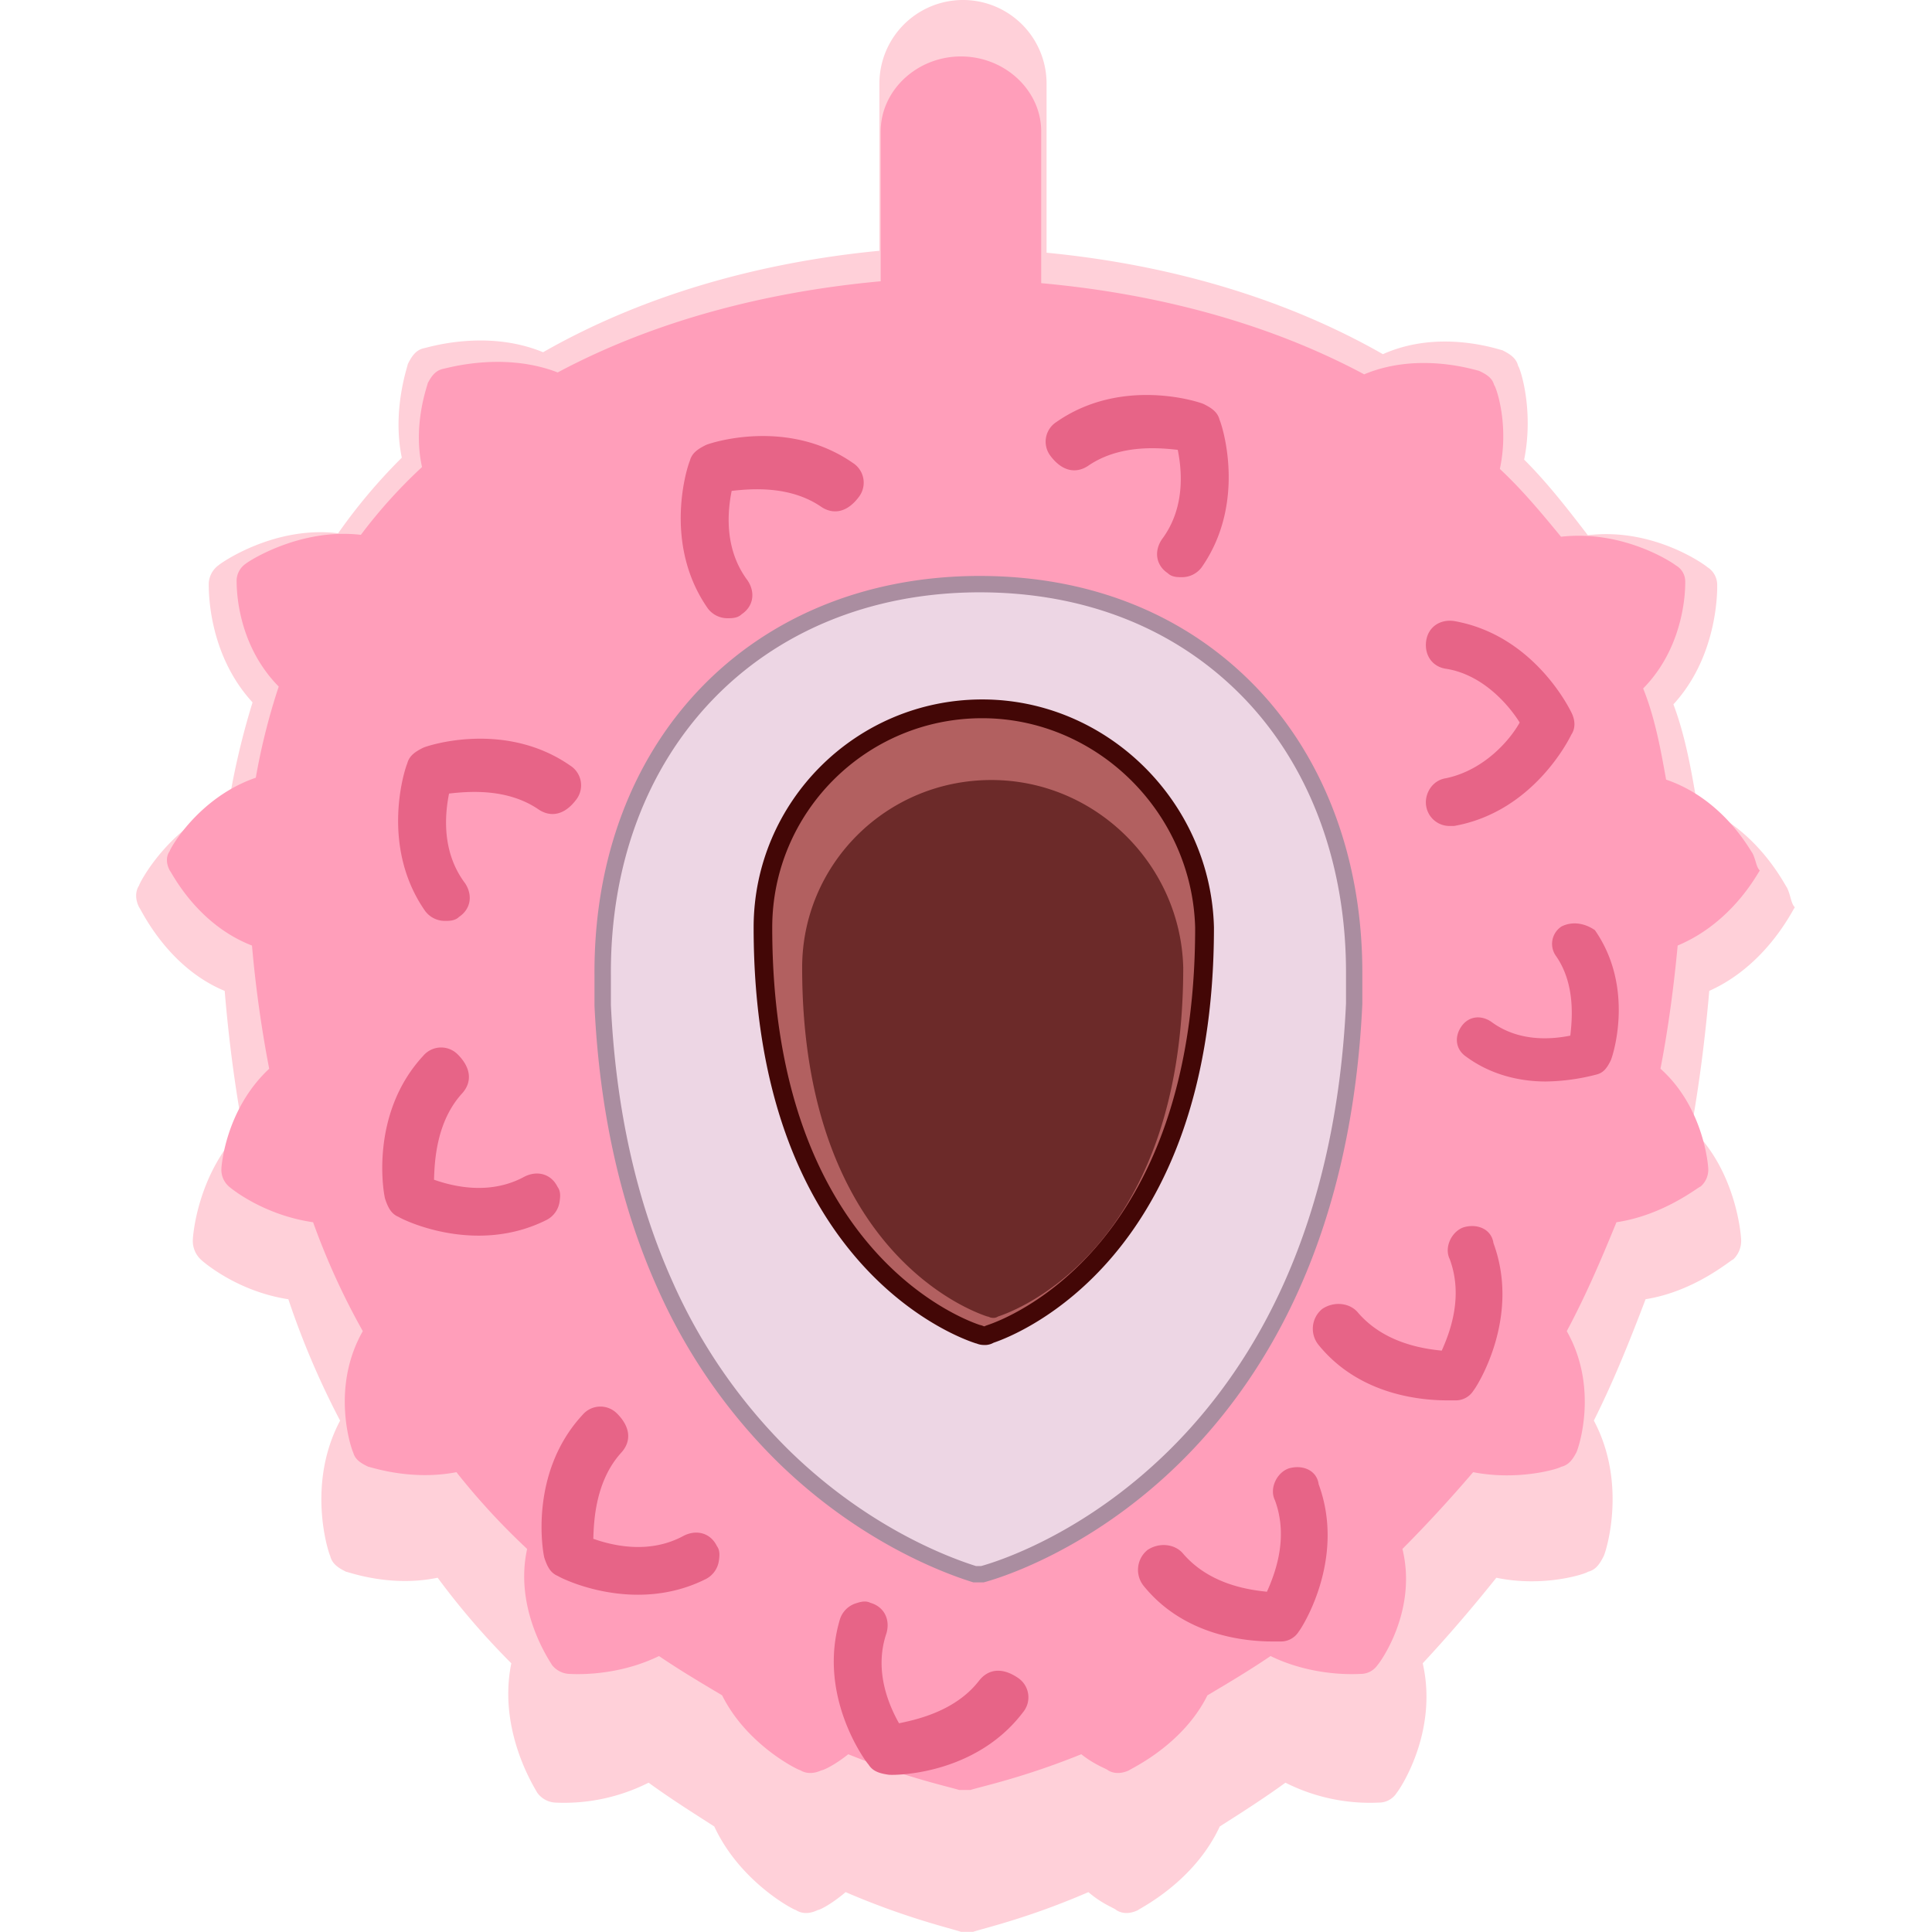 <?xml version="1.0" standalone="no"?><!DOCTYPE svg PUBLIC "-//W3C//DTD SVG 1.1//EN" "http://www.w3.org/Graphics/SVG/1.1/DTD/svg11.dtd"><svg t="1720075809801" class="icon" viewBox="0 0 1024 1024" version="1.1" xmlns="http://www.w3.org/2000/svg" p-id="1552" xmlns:xlink="http://www.w3.org/1999/xlink" width="200" height="200"><path d="M947.082 470.35c2.106 4.212 2.106 8.436 4.224 10.543-1.053 1.053-14.767 30.587-45.354 44.289-2.106 24.256-5.277 49.554-9.49 72.769 24.256 23.203 26.375 58.002 26.375 59.055a13.541 13.541 0 0 1-4.224 10.543c-1.053 0-20.044 16.873-46.407 21.06-8.436 22.15-16.873 43.236-27.428 64.333 17.926 33.746 6.33 69.598 5.277 71.704-2.106 4.212-4.224 7.433-8.436 8.436-1.053 1.053-23.203 8.436-48.525 3.159-12.661 15.82-25.309 30.587-39.023 45.342 8.436 36.905-12.661 67.492-13.714 68.545a11.075 11.075 0 0 1-9.49 5.277 99.355 99.355 0 0 1-49.554-10.543c-11.608 8.436-23.203 15.82-34.811 23.203-13.714 29.522-42.195 43.236-43.248 44.289-4.224 2.106-8.436 2.106-11.608 0-1.053-1.053-7.433-3.159-14.767-9.49-31.64 13.714-54.843 18.979-61.174 21.06h-6.33c-6.33-2.106-29.534-7.433-61.174-21.06-7.433 6.33-13.714 9.49-14.767 9.49-4.224 2.106-8.436 2.106-11.608 0-1.053 0-29.534-14.767-43.248-44.289-11.608-7.433-23.203-14.767-34.811-23.203a99.355 99.355 0 0 1-49.554 10.543 12.587 12.587 0 0 1-9.49-5.277c-1.053-2.106-21.06-32.693-13.714-68.545A401.632 401.632 0 0 1 231.962 836.229c-25.309 5.277-47.46-3.159-48.525-3.159-4.224-2.106-7.433-4.212-8.436-8.436-1.065-2.032-12.661-37.958 5.265-71.667a436.753 436.753 0 0 1-27.428-64.333c-27.428-4.212-45.354-20.032-46.407-21.06a13.541 13.541 0 0 1-4.224-10.543c0-1.053 2.106-34.799 26.375-59.055q-6.33-34.799-9.49-72.769C88.504 512.533 74.79 481.921 73.737 480.893c-2.106-4.212-2.106-8.436 0-11.596 0-1.053 15.82-31.64 47.46-43.236a401.458 401.458 0 0 1 12.661-53.778c-24.256-26.363-23.203-61.162-23.203-63.268a12.587 12.587 0 0 1 5.277-9.49c1.053-1.053 29.534-21.06 63.28-16.873a295.699 295.699 0 0 1 33.758-40.076c-5.277-25.309 3.159-48.513 3.159-49.554 2.106-4.212 4.224-7.433 8.436-8.436 1.053 0 32.693-10.543 63.28 2.106 51.684-29.522 112.858-47.46 178.257-53.778V44.301a44.301 44.301 0 0 1 88.602 0v89.642c65.398 6.33 126.572 24.256 178.257 53.778 30.587-13.714 62.227-2.106 63.28-2.106 4.224 2.106 7.433 4.212 8.436 8.436 1.053 1.053 8.436 23.203 3.159 49.554 12.661 12.649 23.203 26.363 33.758 40.076 34.811-4.212 62.227 15.82 63.28 16.873a11.075 11.075 0 0 1 5.277 9.49c0 1.053 1.053 36.905-23.203 63.268 6.33 16.873 9.49 34.799 12.661 53.778 31.652 11.62 46.419 42.195 47.472 43.26z" fill="#FFD0D9" p-id="1553"></path><path d="M928.71 451.941c2.032 3.791 2.032 7.569 4.051 9.465-1.016 0.942-14.185 27.44-43.558 39.742-2.032 21.766-5.067 44.474-9.118 65.287 23.303 20.813 25.322 52.031 25.322 52.985a11.744 11.744 0 0 1-4.051 9.465c-1.016 0-19.252 15.139-44.598 18.929-8.102 19.821-16.204 38.8-26.338 57.718 17.22 30.277 6.083 62.45 5.067 64.345-2.032 3.791-4.051 6.628-8.102 7.569-1.016 0.942-22.299 7.569-46.593 2.837-12.153 14.197-24.306 27.44-37.475 40.683 8.102 33.114-12.153 60.554-13.169 61.508a10.815 10.815 0 0 1-9.118 4.732c-1.016 0-24.306 1.895-47.609-9.465-11.15 7.569-22.299 14.197-33.449 20.813-13.169 26.499-40.522 38.8-41.526 39.742-4.051 1.895-8.102 1.895-11.15 0-1.016-0.942-7.086-2.837-14.185-8.511-30.389 12.302-52.675 17.034-58.746 18.929h-6.021c-6.083-1.895-28.357-6.628-58.746-18.929-7.086 5.674-13.169 8.511-14.185 8.511-4.051 1.895-8.102 1.895-11.15 0-1.016 0-28.357-13.243-41.526-39.742-11.15-6.628-22.299-13.243-33.449-20.813-23.303 11.36-46.593 9.465-47.609 9.465a12.388 12.388 0 0 1-9.118-4.732c-1.016-1.895-20.255-29.336-13.169-61.508a368.48 368.48 0 0 1-37.475-40.683c-24.306 4.732-45.577-2.837-46.593-2.837-4.051-1.895-7.086-3.791-8.102-7.569-1.016-1.895-12.153-34.068 5.067-64.345a378.602 378.602 0 0 1-26.338-57.718c-26.338-3.791-43.558-17.976-44.598-18.929a11.744 11.744 0 0 1-4.001-9.452c0-0.942 2.032-31.231 25.322-52.985a638.932 638.932 0 0 1-9.118-65.287c-29.373-11.36-42.542-38.8-43.558-39.742-2.032-3.791-2.032-7.569 0-10.406 0-0.942 15.188-28.382 45.577-38.8a340.507 340.507 0 0 1 12.153-48.315c-23.303-23.662-22.299-54.881-22.299-56.776a11.15 11.15 0 0 1 5.067-8.511c1.016-0.942 28.357-18.929 60.777-15.139a270.674 270.674 0 0 1 32.408-35.926c-5.067-22.708 3.035-43.533 3.035-44.474 2.032-3.791 4.051-6.628 8.102-7.569 1.016 0 31.405-9.465 60.777 1.895 49.628-26.499 108.386-42.579 171.183-48.315V69.66c0-21.766 19.252-39.742 42.542-39.742s42.542 17.976 42.542 39.742v80.425c62.797 5.674 121.555 21.766 171.183 48.315 29.373-12.302 59.762-1.895 60.777-1.895 4.051 1.895 7.086 3.791 8.102 7.569 1.016 0.942 8.102 20.813 3.035 44.474 12.153 11.36 22.299 23.662 32.408 35.926 33.449-3.791 59.762 14.197 60.777 15.139a9.812 9.812 0 0 1 5.067 8.511c0 0.942 1.016 33.114-22.299 56.776 6.083 15.139 9.118 31.231 12.153 48.315 30.451 10.344 44.623 37.735 45.639 38.726z" fill="#FF9EBA" p-id="1554"></path><path d="M564.727 677.038c1.053-7.433-3.159-13.714-10.543-14.767s-13.714 3.159-14.767 10.543c-3.159 20.032-20.044 33.746-28.493 39.023-8.436-5.277-24.256-18.979-28.493-39.023-1.053-7.433-8.436-11.596-14.767-10.543-7.433 1.053-11.608 8.436-10.543 14.767 7.433 42.121 46.407 61.162 48.525 62.215a11.472 11.472 0 0 0 5.277 1.053c1.053 0 4.224 0 5.277-1.053 2.118-1.053 41.142-20.032 48.525-62.215zM766.447 412.472c-7.433 1.053-11.608 8.436-10.543 14.767a12.525 12.525 0 0 0 12.661 10.543h2.106c42.195-7.433 61.174-46.395 62.227-48.513 2.106-3.159 2.106-7.433 0-11.596-1.053-2.106-20.044-41.129-62.227-48.513-7.433-1.053-13.714 3.159-14.767 10.543s3.159 13.714 10.543 14.767c20.044 3.159 33.758 20.032 39.023 28.493-5.277 9.477-18.979 25.285-39.023 29.509zM827.658 491.039a11.001 11.001 0 0 0-2.8 15.87c10.27 14.928 8.399 33.597 7.433 41.997-9.341 1.871-27.069 3.717-42.009-7.433-5.6-3.717-12.141-2.8-15.87 2.8s-2.8 12.128 2.8 15.87c13.999 10.27 29.868 13.07 42.009 13.07a111.756 111.756 0 0 0 27.069-3.717c3.717-0.929 5.6-3.717 7.433-7.433 0.929-1.871 13.07-38.268-8.399-69.065-5.525-3.816-12.066-4.757-17.666-1.957zM683.16 778.264c-6.33 2.106-10.543 10.543-7.433 16.873 7.433 20.032 0 39.023-4.224 48.513-10.543-1.053-30.587-4.212-44.301-20.032-4.224-5.277-12.661-6.33-18.991-2.106a13.553 13.553 0 0 0-2.106 18.979c22.15 27.416 55.896 29.522 68.557 29.522h4.224a11.075 11.075 0 0 0 9.49-5.277c1.053-1.053 25.309-37.958 10.543-78.047-0.991-7.371-8.375-10.53-15.758-8.424z" fill="#E76487" p-id="1555"></path><path d="M775.813 650.477c-6.33 2.106-10.543 10.543-7.433 16.873 7.433 20.032 0 39.023-4.224 48.513-10.543-1.053-30.587-4.212-44.301-20.032-4.224-5.277-12.661-6.33-18.991-2.106a13.553 13.553 0 0 0-2.106 18.979c22.15 27.416 55.909 29.522 68.557 29.522h4.224a11.075 11.075 0 0 0 9.49-5.277c1.053-1.053 25.309-37.958 10.543-78.047-1.041-7.371-8.424-10.543-15.758-8.424z" fill="#E76487" p-id="1556"></path><path d="M576.781 246.864c16.873-11.596 37.97-9.49 47.46-8.436 2.106 10.543 4.224 30.587-8.436 47.46-4.224 6.33-3.159 13.714 3.159 17.926 2.106 2.106 5.277 2.106 7.433 2.106a12.983 12.983 0 0 0 10.543-5.277c24.256-34.799 10.543-75.928 9.49-78.047-1.053-4.212-4.224-6.33-8.436-8.436-2.106-1.053-43.248-14.767-78.047 9.49a12.388 12.388 0 0 0-3.209 17.938c6.33 8.449 13.714 9.502 20.044 5.277z" fill="#E76487" p-id="1557"></path><path d="M435.256 268.618c-16.873-11.596-37.97-9.49-47.46-8.436-2.106 10.543-4.224 30.587 8.436 47.46 4.224 6.33 3.159 13.714-3.159 17.926-2.106 2.106-5.277 2.106-7.433 2.106a12.983 12.983 0 0 1-10.543-5.277c-24.256-34.799-10.543-75.928-9.49-78.047 1.053-4.212 4.224-6.33 8.436-8.436 2.106-1.053 43.248-14.767 78.047 9.49a12.388 12.388 0 0 1 3.159 17.926c-6.281 8.461-13.664 9.514-19.995 5.29zM285.468 429.035c-16.873-11.596-37.97-9.49-47.46-8.436-2.106 10.543-4.224 30.587 8.436 47.46 4.224 6.33 3.159 13.714-3.159 17.926-2.106 2.106-5.277 2.106-7.433 2.106a12.983 12.983 0 0 1-10.543-5.277c-24.256-34.799-10.543-75.928-9.49-78.047 1.053-4.212 4.224-6.33 8.436-8.436 2.106-1.053 43.248-14.767 78.047 9.49a12.388 12.388 0 0 1 3.159 17.926c-6.281 8.449-13.664 9.514-19.995 5.29zM329.434 769.765c-13.838 15.101-14.68 36.286-14.965 45.837 10.146 3.555 29.732 8.436 48.166-1.747 6.851-3.295 14.011-1.239 17.344 5.624 1.796 2.379 1.35 5.513 1.065 7.606a12.983 12.983 0 0 1-6.69 9.713c-37.834 19.177-76.659-0.124-78.604-1.462-4.026-1.635-5.674-5.054-7.185-9.527-0.756-2.23-8.598-44.883 20.267-75.978a12.388 12.388 0 0 1 18.199-0.644c7.445 7.445 7.458 14.903 2.403 20.577zM245.007 579.442c-13.838 15.101-14.68 36.286-14.965 45.837 10.146 3.555 29.732 8.436 48.166-1.747 6.851-3.295 14.011-1.239 17.344 5.624 1.796 2.379 1.35 5.513 1.065 7.606a12.983 12.983 0 0 1-6.69 9.713c-37.834 19.177-76.659-0.124-78.604-1.462-4.026-1.635-5.674-5.054-7.185-9.527-0.756-2.23-8.598-44.883 20.267-75.978a12.388 12.388 0 0 1 18.199-0.644c7.445 7.433 7.458 14.903 2.403 20.577z" fill="#E76487" p-id="1558"></path><path d="M947.603 470.35c-1.053-1.053-15.82-31.64-47.46-43.236-3.159-18.979-6.33-36.905-12.661-53.778 24.256-26.363 23.203-62.215 23.203-63.268a11.075 11.075 0 0 0-5.277-9.49c-1.053-1.053-28.493-21.06-63.28-16.873-10.543-13.714-21.06-27.416-33.758-40.076 5.277-26.363-2.106-48.513-3.159-49.554-1.053-4.212-4.224-6.33-8.436-8.436-1.053 0-32.693-11.596-63.28 2.106-51.684-29.522-112.858-47.46-178.257-53.778V44.301a44.301 44.301 0 0 0-88.602 0v88.577c-65.398 6.33-126.572 24.256-178.257 53.778-30.587-12.649-62.227-2.106-63.28-2.106-4.224 1.053-6.33 4.212-8.436 8.436 0 1.053-8.436 24.256-3.159 49.554a295.699 295.699 0 0 0-33.758 40.076c-33.758-4.212-62.227 15.82-63.28 16.873a12.587 12.587 0 0 0-5.277 9.49c0 2.106-1.053 36.905 23.203 63.268A401.458 401.458 0 0 0 121.705 426.049C90.078 437.657 74.258 468.294 74.258 469.285c-2.106 3.159-2.106 7.433 0 11.596 1.053 1.053 14.767 31.64 45.354 44.289q3.159 37.958 9.49 72.769c-24.256 24.256-26.375 58.002-26.375 59.055a13.541 13.541 0 0 0 4.224 10.543c1.053 1.053 18.991 16.873 46.407 21.06a436.765 436.765 0 0 0 27.44 64.37C162.86 786.676 174.468 822.602 175.521 824.671c1.053 4.212 4.224 6.33 8.436 8.436 1.053 0 23.203 8.436 48.525 3.159a401.632 401.632 0 0 0 39.023 45.342C264.172 917.472 284.154 948.059 285.232 950.202a12.587 12.587 0 0 0 9.49 5.277 99.355 99.355 0 0 0 49.554-10.543c11.608 8.436 23.203 15.82 34.811 23.203 13.714 29.522 42.195 44.289 43.248 44.289 3.159 2.106 7.433 2.106 11.608 0 1.053 0 7.433-3.159 14.767-9.49 31.64 13.714 54.843 18.979 61.174 21.06h6.33c6.33-2.106 29.534-7.433 61.174-21.06 7.433 6.33 13.714 8.436 14.767 9.49 3.159 2.106 7.433 2.106 11.608 0 1.053-1.053 29.534-14.767 43.248-44.289 11.608-7.433 23.203-14.767 34.811-23.203a99.355 99.355 0 0 0 49.554 10.543 11.075 11.075 0 0 0 9.502-5.277c1.053-1.053 22.15-31.64 13.714-68.545 13.714-14.767 26.375-29.522 39.023-45.342 25.309 5.277 47.46-2.106 48.525-3.159 4.224-1.053 6.33-4.212 8.436-8.436 1.053-2.106 12.661-37.958-5.277-71.704 10.543-21.06 18.991-42.121 27.428-64.333 26.375-4.212 45.354-21.06 46.407-21.06a13.541 13.541 0 0 0 4.224-10.543c0-1.053-2.106-35.852-26.375-59.055 4.224-23.203 7.433-48.513 9.49-72.769 30.587-13.714 44.301-43.236 45.354-44.289-2.106-2.18-2.106-6.405-4.224-10.617zM491.945 44.301a18.991 18.991 0 0 1 37.97 0v87.524c-5.277 0-11.608-1.053-16.873-1.053h-3.159a90.745 90.745 0 0 0-16.873 1.053V44.301zM886.429 504.096a12.388 12.388 0 0 0-9.49 11.596 774.498 774.498 0 0 1-10.543 86.471c-1.053 5.277 1.053 9.49 5.277 12.649 14.767 11.596 20.044 29.522 22.15 39.023-6.33 4.212-18.991 11.596-33.758 11.596a12.388 12.388 0 0 0-11.608 9.49 480.174 480.174 0 0 1-31.64 75.928c-2.106 5.277-2.106 10.543 2.106 14.767 10.543 16.873 9.49 36.905 7.433 46.395-7.433 1.053-21.06 3.159-34.811-1.053a13.045 13.045 0 0 0-14.804 4.212 478.973 478.973 0 0 1-47.46 54.831 12.785 12.785 0 0 0-3.159 13.714c6.33 18.979-1.053 37.958-5.277 47.46-8.436 0-22.15-3.159-33.758-11.596-4.224-3.159-10.543-3.159-15.82 0a382.071 382.071 0 0 1-43.248 28.493c-2.106 1.053-4.224 4.212-5.277 6.33-5.277 15.808-17.889 26.35-25.322 30.562-2.106-2.106-6.33-4.212-9.49-7.433-4.224-3.159-9.49-4.212-13.714-2.106-29.534 12.649-51.684 20.032-61.174 22.15-9.49-2.106-31.64-9.49-61.174-22.15a9.514 9.514 0 0 0-5.277-1.053 11.98 11.98 0 0 0-8.436 3.159 57.965 57.965 0 0 1-9.49 7.433c-7.433-5.277-20.044-14.767-25.309-30.587a10.803 10.803 0 0 0-5.277-6.33 382.071 382.071 0 0 1-43.248-28.493c-4.224-3.159-10.543-3.159-15.82 0-11.608 8.436-26.375 10.543-33.758 11.596-4.224-9.49-11.608-27.416-5.277-47.46 2.106-4.212 0-9.49-3.159-13.714C279.942 853.152 264.172 834.173 249.306 815.169a13.045 13.045 0 0 0-14.767-4.224 65.844 65.844 0 0 1-34.811 1.053c-2.106-9.49-4.224-29.522 6.33-46.395 4.224-4.212 5.277-10.543 2.106-14.767a480.174 480.174 0 0 1-31.59-75.904 15.201 15.201 0 0 0-11.608-9.49 73.587 73.587 0 0 1-33.758-11.596c2.106-9.49 7.433-27.416 22.15-39.023 4.224-3.159 6.33-8.436 5.277-12.649-5.277-27.416-9.49-56.987-10.543-86.471a12.388 12.388 0 0 0-9.49-11.596c-17.926-5.277-29.534-20.032-34.811-27.416C109.069 468.294 121.705 454.53 139.656 450.306a11.472 11.472 0 0 0 9.49-11.596c3.159-22.15 7.433-44.289 14.767-64.333 2.106-5.277 0-10.543-4.224-14.767-14.767-12.649-18.991-31.64-20.044-42.121 8.436-4.212 26.375-11.596 44.301-7.433a13.739 13.739 0 0 0 13.726-5.29 295.104 295.104 0 0 1 41.142-48.513 12.785 12.785 0 0 0 3.159-13.714 65.807 65.807 0 0 1-1.053-34.799 66.501 66.501 0 0 1 43.236 5.352c4.224 2.106 9.49 2.106 12.661 0 60.121-35.852 135.034-55.896 214.121-55.896h3.159C593.208 157.147 668.034 177.166 728.216 213.093a13.454 13.454 0 0 0 12.661 0c15.82-8.436 33.758-6.33 43.248-5.277 1.053 7.433 3.159 21.06-1.053 34.799a12.785 12.785 0 0 0 3.159 13.714 257.146 257.146 0 0 1 41.129 48.439 13.739 13.739 0 0 0 13.714 5.277 61.446 61.446 0 0 1 44.301 7.433c-1.053 10.543-5.277 29.522-20.044 42.121-4.224 3.159-5.277 9.49-4.224 14.767 7.433 20.032 11.608 42.121 14.767 64.333a15.201 15.201 0 0 0 9.49 11.596c17.926 4.212 30.587 18.979 35.864 26.363-5.265 8.449-16.861 22.163-34.799 27.44z" fill="" p-id="1559"></path><path d="M519.026 890.676c-12.463 16.254-33.176 20.763-42.529 22.696-5.265-9.378-13.466-27.787-6.64-47.745 2.056-7.322-1.239-14.011-8.548-16.105-2.664-1.35-5.661-0.372-7.668 0.273a12.983 12.983 0 0 0-8.399 8.275c-12.314 40.597 13.429 75.47 15.089 77.155 2.304 3.717 5.971 4.72 10.629 5.414 2.329 0.347 45.688 0.681 71.295-33.151a12.388 12.388 0 0 0-2.478-18.025c-8.684-6.033-16.031-4.757-20.751 1.214z" fill="#E76487" p-id="1560"></path><path d="M519.261 309.598c117.504 0 199.156 85.046 198.487 207.146v15.263C706.438 774.783 539.838 829.292 520.612 834.383h-3.989c-18.583-5.81-185.826-60.331-197.161-301.645v-15.993c-0.669-121.406 80.983-206.428 198.487-207.146z" fill="#EDD6E4" p-id="1561"></path><path d="M521.157 838.707h-5.216l-0.632-0.198c-16.823-5.265-60.53-21.989-103.059-63.54A299.898 299.898 0 0 1 348.413 682.613c-19.499-43.458-30.711-93.83-33.325-149.689v-16.179C314.407 392.972 397.806 306.006 517.886 305.262h1.35c57.519 0 107.42 19.598 144.312 56.689 38.07 38.268 58.845 93.26 58.51 154.855v15.411c-2.614 56.206-13.788 106.85-33.226 150.507-15.845 35.629-37.264 66.786-63.639 92.702-48.55 47.621-98.017 61.707-103.493 63.181z m-3.878-8.672h2.738c7.346-2.019 53.456-16.031 99.107-60.815 25.594-25.111 46.395-55.401 61.806-90.039 18.979-42.641 29.918-92.194 32.482-147.286v-15.151c0.322-59.266-19.561-112.053-55.983-148.661-35.22-35.418-83.002-54.137-138.168-54.137h-1.326C402.922 314.678 323.128 398.039 323.785 516.72v15.919c2.564 54.732 13.528 104.063 32.569 146.443a291.239 291.239 0 0 0 61.942 89.692c40.683 39.742 82.321 55.983 98.971 61.261z" fill="#AA8DA0" p-id="1562"></path><path d="M520.612 375.666c63.837 0 116.216 52.242 117.851 115.918 0 178.777-108.857 213.873-113.763 215.558a4.955 4.955 0 0 1-3.271 0.818c-1.635 0-2.478-0.818-3.271-0.818-4.955-1.635-113.763-36.732-113.763-215.558A115.993 115.993 0 0 1 520.612 375.666z" fill="#B26060" p-id="1563"></path><path d="M521.429 712.865a10.047 10.047 0 0 1-3.915-0.818h-0.161l-0.756-0.248c-12.066-4.001-117.157-43.904-117.157-220.204 0-66.65 54.36-120.874 121.171-120.874 66.005 0 121.097 54.162 122.806 120.737v0.124c0 175.16-103.74 215.682-116.823 220.105a9.242 9.242 0 0 1-5.166 1.177z m-2.18-10.629a8.672 8.672 0 0 1 1.871 0.582 2.676 2.676 0 0 0 0.372 0.149h0.359l0.595-0.297 0.644-0.235c11.373-3.717 110.343-41.439 110.368-210.739-1.61-61.223-52.242-111.025-112.895-111.025-61.347 0-111.26 49.777-111.26 110.963 0.037 167.565 97.026 206.205 109.947 210.603z" fill="#430706" p-id="1564"></path><path d="M525.443 413.426c55.091 0 100.346 44.821 101.696 99.454 0 153.381-93.929 183.497-98.166 184.897a4.274 4.274 0 0 1-2.825 0.706c-1.412 0-2.118-0.706-2.825-0.706-4.237-1.4-98.166-31.516-98.166-184.897 0-54.633 44.487-99.454 100.284-99.454z" fill="#6C2A29" p-id="1565"></path></svg>